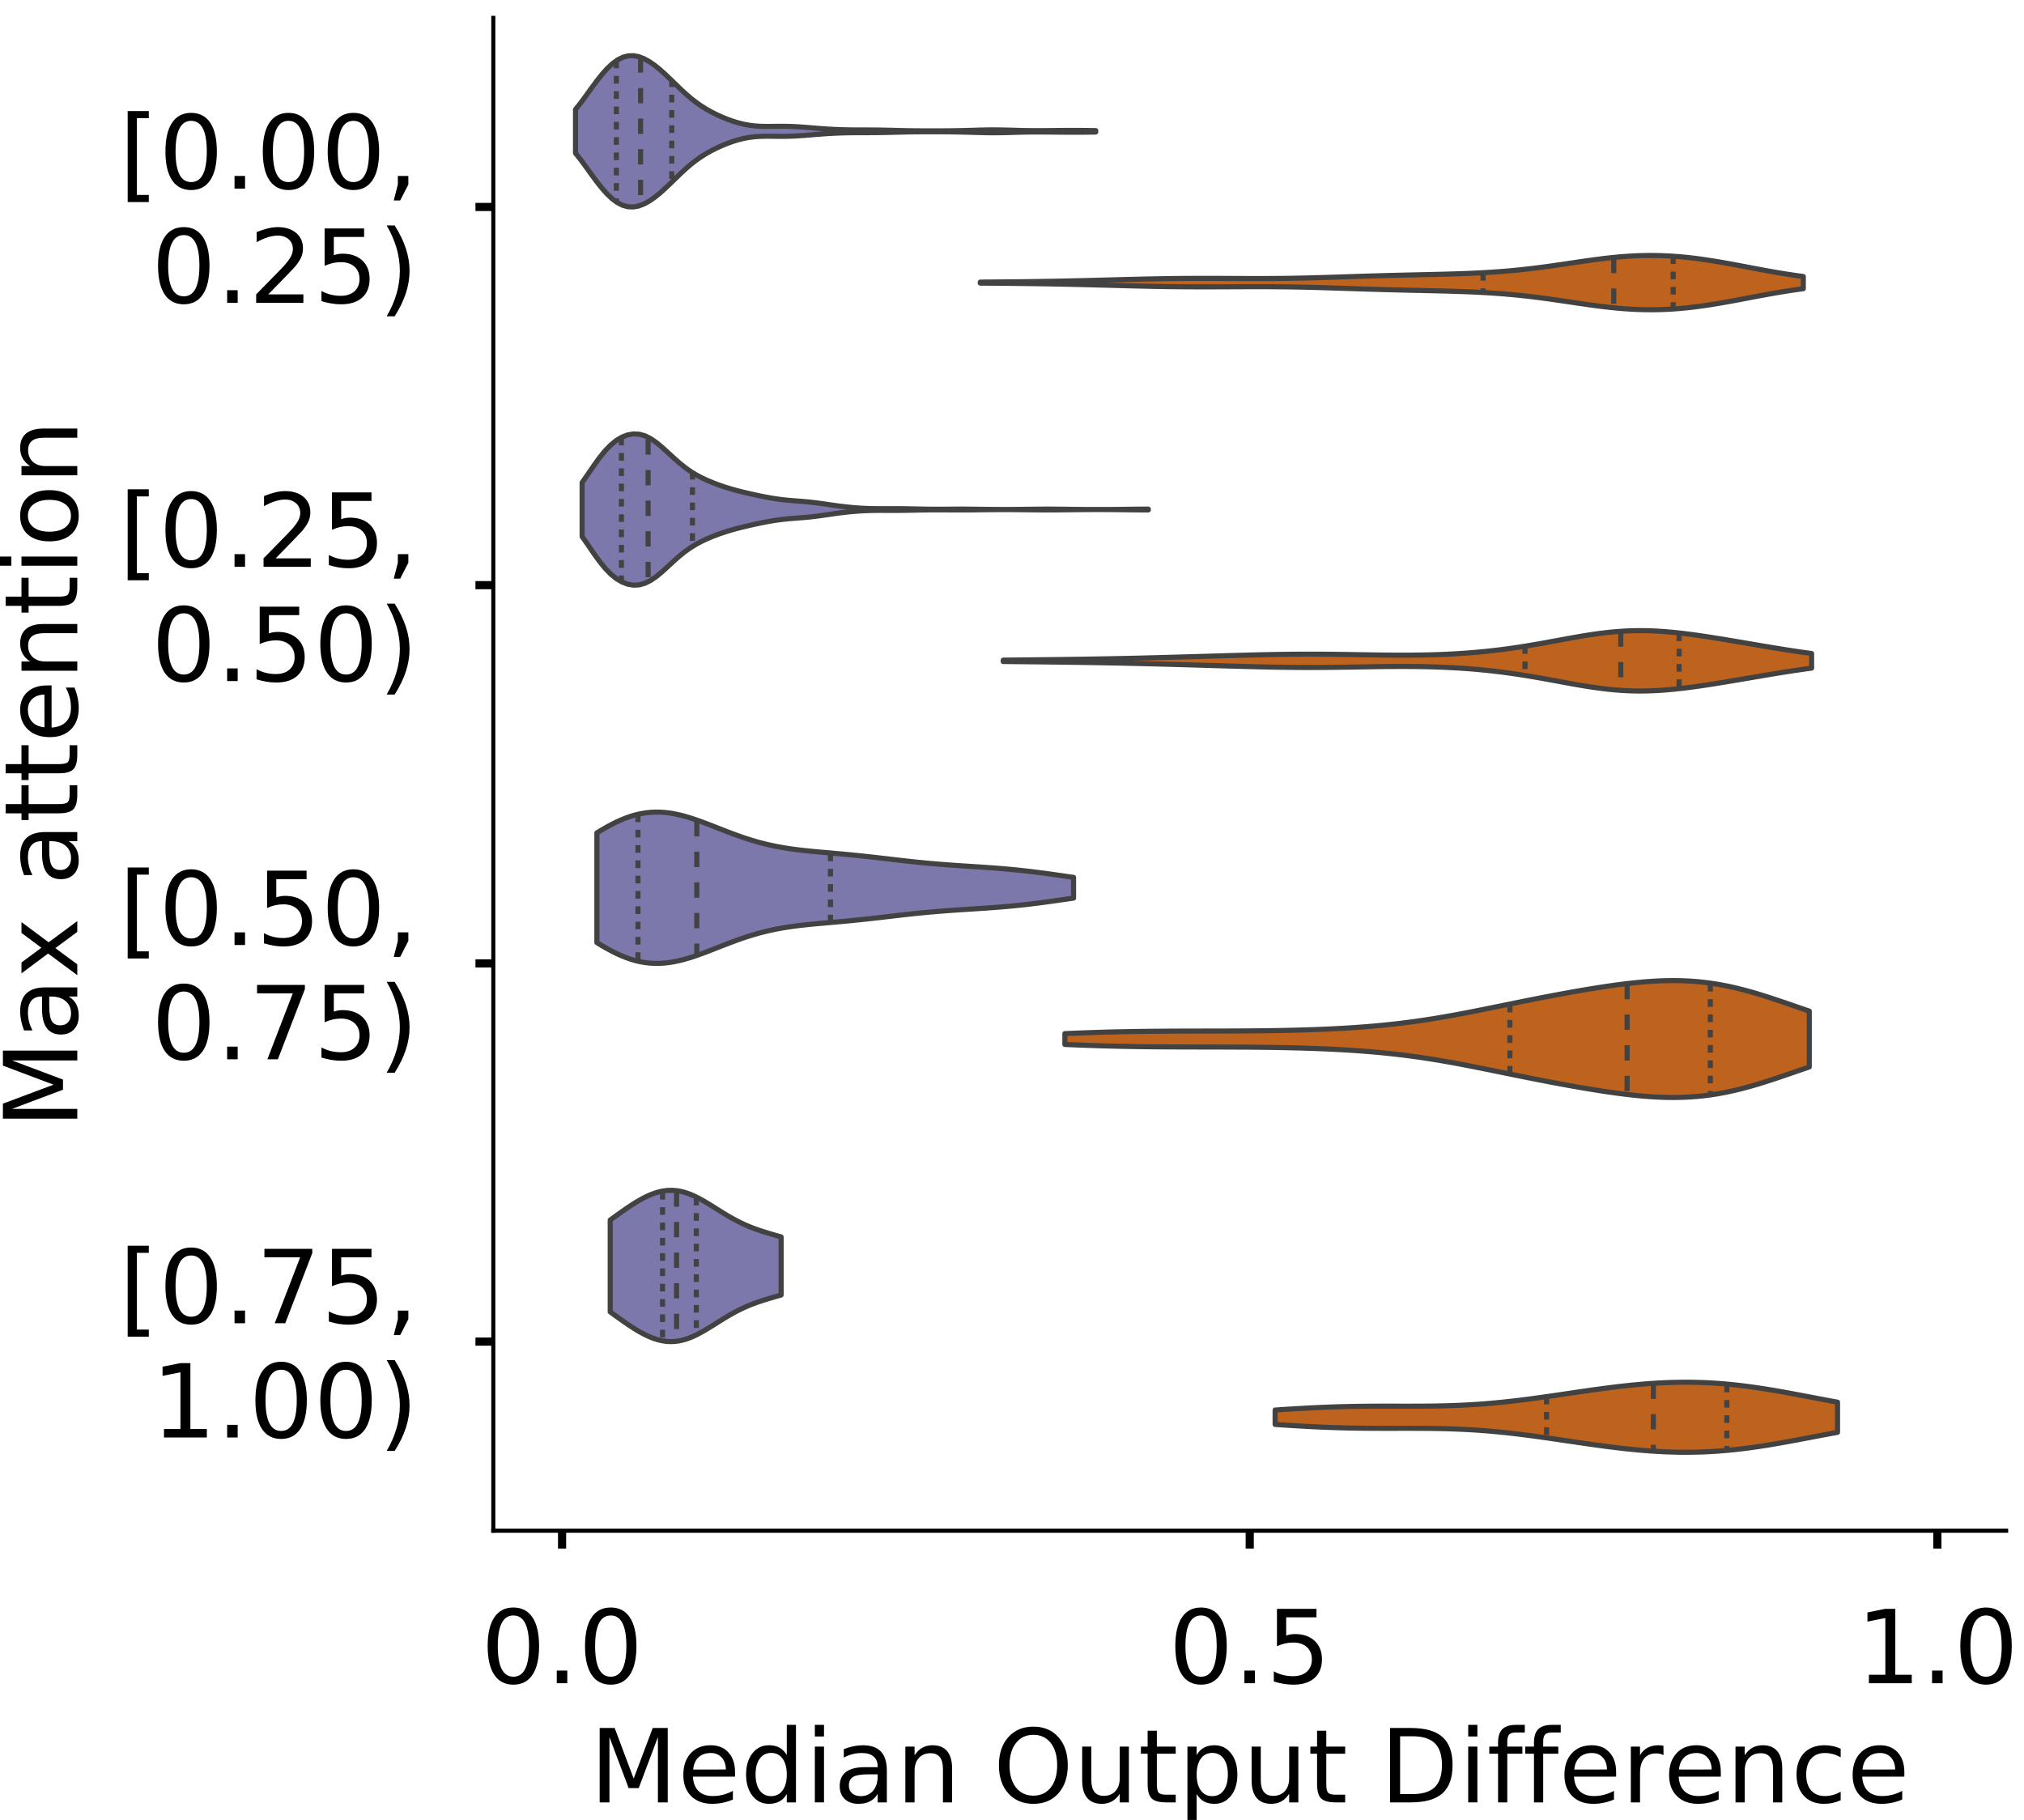 <?xml version="1.0" encoding="utf-8" standalone="no"?>
<!DOCTYPE svg PUBLIC "-//W3C//DTD SVG 1.1//EN"
  "http://www.w3.org/Graphics/SVG/1.1/DTD/svg11.dtd">
<!-- Created with matplotlib (https://matplotlib.org/) -->
<svg height="356.753pt" version="1.1" viewBox="0 0 396.753 356.753" width="396.753pt" xmlns="http://www.w3.org/2000/svg" xmlns:xlink="http://www.w3.org/1999/xlink">
 <defs>
  <style type="text/css">
*{stroke-linecap:butt;stroke-linejoin:round;}
  </style>
 </defs>
 <g id="figure_1">
  <g id="patch_1">
   <path d="M 0 356.753 
L 396.753 356.753 
L 396.753 0 
L 0 0 
z
" style="fill:#ffffff;"/>
  </g>
  <g id="axes_1">
   <g id="patch_2">
    <path d="M 96.7 300.053 
L 393.253 300.053 
L 393.253 3.5 
L 96.7 3.5 
z
" style="fill:#ffffff;"/>
   </g>
   <g id="PolyCollection_1">
    <defs>
     <path d="M 112.814 -326.726 
L 112.814 -335.297 
L 113.844 -336.592 
L 114.874 -337.99 
L 115.904 -339.424 
L 116.934 -340.824 
L 117.964 -342.128 
L 118.994 -343.285 
L 120.024 -344.255 
L 121.054 -345.008 
L 122.084 -345.526 
L 123.114 -345.802 
L 124.144 -345.839 
L 125.175 -345.654 
L 126.205 -345.268 
L 127.235 -344.709 
L 128.265 -344.004 
L 129.295 -343.179 
L 130.325 -342.263 
L 131.355 -341.285 
L 132.385 -340.281 
L 133.415 -339.286 
L 134.445 -338.334 
L 135.475 -337.45 
L 136.505 -336.649 
L 137.535 -335.933 
L 138.566 -335.296 
L 139.596 -334.728 
L 140.626 -334.216 
L 141.656 -333.755 
L 142.686 -333.341 
L 143.716 -332.976 
L 144.746 -332.663 
L 145.776 -332.409 
L 146.806 -332.216 
L 147.836 -332.084 
L 148.866 -332.007 
L 149.896 -331.977 
L 150.926 -331.976 
L 151.957 -331.988 
L 152.987 -331.998 
L 154.017 -331.993 
L 155.047 -331.967 
L 156.077 -331.919 
L 157.107 -331.853 
L 158.137 -331.775 
L 159.167 -331.691 
L 160.197 -331.608 
L 161.227 -331.53 
L 162.257 -331.46 
L 163.287 -331.401 
L 164.318 -331.353 
L 165.348 -331.319 
L 166.378 -331.297 
L 167.408 -331.285 
L 168.438 -331.281 
L 169.468 -331.281 
L 170.498 -331.279 
L 171.528 -331.272 
L 172.558 -331.259 
L 173.588 -331.24 
L 174.618 -331.215 
L 175.648 -331.189 
L 176.678 -331.164 
L 177.709 -331.142 
L 178.739 -331.125 
L 179.769 -331.113 
L 180.799 -331.106 
L 181.829 -331.102 
L 182.859 -331.101 
L 183.889 -331.103 
L 184.919 -331.108 
L 185.949 -331.117 
L 186.979 -331.129 
L 188.009 -331.147 
L 189.039 -331.171 
L 190.069 -331.199 
L 191.1 -331.228 
L 192.13 -331.257 
L 193.16 -331.28 
L 194.19 -331.294 
L 195.22 -331.295 
L 196.25 -331.284 
L 197.28 -331.262 
L 198.31 -331.234 
L 199.34 -331.204 
L 200.37 -331.177 
L 201.4 -331.158 
L 202.43 -331.147 
L 203.46 -331.144 
L 204.491 -331.148 
L 205.521 -331.156 
L 206.551 -331.166 
L 207.581 -331.176 
L 208.611 -331.184 
L 209.641 -331.189 
L 210.671 -331.19 
L 211.701 -331.188 
L 212.731 -331.181 
L 213.761 -331.168 
L 214.791 -331.151 
L 214.791 -330.873 
L 214.791 -330.873 
L 213.761 -330.856 
L 212.731 -330.843 
L 211.701 -330.836 
L 210.671 -330.833 
L 209.641 -330.835 
L 208.611 -330.84 
L 207.581 -330.848 
L 206.551 -330.858 
L 205.521 -330.868 
L 204.491 -330.876 
L 203.46 -330.88 
L 202.43 -330.877 
L 201.4 -330.866 
L 200.37 -330.846 
L 199.34 -330.82 
L 198.31 -330.79 
L 197.28 -330.761 
L 196.25 -330.74 
L 195.22 -330.729 
L 194.19 -330.73 
L 193.16 -330.744 
L 192.13 -330.767 
L 191.1 -330.795 
L 190.069 -330.825 
L 189.039 -330.853 
L 188.009 -330.876 
L 186.979 -330.894 
L 185.949 -330.907 
L 184.919 -330.916 
L 183.889 -330.92 
L 182.859 -330.922 
L 181.829 -330.922 
L 180.799 -330.918 
L 179.769 -330.911 
L 178.739 -330.899 
L 177.709 -330.882 
L 176.678 -330.86 
L 175.648 -330.835 
L 174.618 -330.808 
L 173.588 -330.784 
L 172.558 -330.765 
L 171.528 -330.752 
L 170.498 -330.745 
L 169.468 -330.743 
L 168.438 -330.742 
L 167.408 -330.738 
L 166.378 -330.727 
L 165.348 -330.705 
L 164.318 -330.671 
L 163.287 -330.623 
L 162.257 -330.563 
L 161.227 -330.493 
L 160.197 -330.415 
L 159.167 -330.332 
L 158.137 -330.249 
L 157.107 -330.171 
L 156.077 -330.105 
L 155.047 -330.057 
L 154.017 -330.03 
L 152.987 -330.025 
L 151.957 -330.035 
L 150.926 -330.048 
L 149.896 -330.047 
L 148.866 -330.016 
L 147.836 -329.94 
L 146.806 -329.808 
L 145.776 -329.615 
L 144.746 -329.36 
L 143.716 -329.048 
L 142.686 -328.683 
L 141.656 -328.269 
L 140.626 -327.807 
L 139.596 -327.296 
L 138.566 -326.727 
L 137.535 -326.091 
L 136.505 -325.375 
L 135.475 -324.574 
L 134.445 -323.69 
L 133.415 -322.738 
L 132.385 -321.743 
L 131.355 -320.739 
L 130.325 -319.761 
L 129.295 -318.845 
L 128.265 -318.02 
L 127.235 -317.315 
L 126.205 -316.756 
L 125.175 -316.37 
L 124.144 -316.184 
L 123.114 -316.222 
L 122.084 -316.497 
L 121.054 -317.016 
L 120.024 -317.769 
L 118.994 -318.738 
L 117.964 -319.895 
L 116.934 -321.2 
L 115.904 -322.6 
L 114.874 -324.034 
L 113.844 -325.432 
L 112.814 -326.726 
z
" id="m24ad18aeb3" style="stroke:#424242;"/>
    </defs>
    <g clip-path="url(#p7f52bacecf)">
     <use style="fill:#7c78ab;stroke:#424242;" x="0" xlink:href="#m24ad18aeb3" y="356.753"/>
    </g>
   </g>
   <g id="PolyCollection_2">
    <defs>
     <path d="M 192.155 -301.255 
L 192.155 -301.458 
L 193.784 -301.469 
L 195.414 -301.482 
L 197.044 -301.496 
L 198.673 -301.512 
L 200.303 -301.53 
L 201.933 -301.551 
L 203.562 -301.574 
L 205.192 -301.6 
L 206.822 -301.629 
L 208.451 -301.661 
L 210.081 -301.696 
L 211.711 -301.733 
L 213.34 -301.773 
L 214.97 -301.815 
L 216.6 -301.857 
L 218.229 -301.901 
L 219.859 -301.944 
L 221.489 -301.986 
L 223.118 -302.026 
L 224.748 -302.063 
L 226.378 -302.097 
L 228.007 -302.126 
L 229.637 -302.15 
L 231.267 -302.168 
L 232.896 -302.18 
L 234.526 -302.188 
L 236.156 -302.19 
L 237.785 -302.187 
L 239.415 -302.182 
L 241.045 -302.175 
L 242.674 -302.167 
L 244.304 -302.161 
L 245.934 -302.157 
L 247.563 -302.158 
L 249.193 -302.164 
L 250.823 -302.177 
L 252.452 -302.196 
L 254.082 -302.223 
L 255.712 -302.257 
L 257.341 -302.296 
L 258.971 -302.342 
L 260.601 -302.391 
L 262.23 -302.443 
L 263.86 -302.497 
L 265.49 -302.551 
L 267.119 -302.603 
L 268.749 -302.654 
L 270.379 -302.701 
L 272.008 -302.746 
L 273.638 -302.787 
L 275.268 -302.826 
L 276.897 -302.863 
L 278.527 -302.899 
L 280.157 -302.935 
L 281.786 -302.974 
L 283.416 -303.015 
L 285.046 -303.063 
L 286.675 -303.117 
L 288.305 -303.181 
L 289.935 -303.257 
L 291.564 -303.347 
L 293.194 -303.452 
L 294.824 -303.575 
L 296.453 -303.716 
L 298.083 -303.876 
L 299.713 -304.056 
L 301.342 -304.253 
L 302.972 -304.467 
L 304.602 -304.695 
L 306.231 -304.932 
L 307.861 -305.174 
L 309.491 -305.416 
L 311.12 -305.651 
L 312.75 -305.875 
L 314.38 -306.08 
L 316.009 -306.262 
L 317.639 -306.416 
L 319.268 -306.537 
L 320.898 -306.622 
L 322.528 -306.668 
L 324.157 -306.675 
L 325.787 -306.64 
L 327.417 -306.565 
L 329.046 -306.451 
L 330.676 -306.299 
L 332.306 -306.112 
L 333.935 -305.893 
L 335.565 -305.647 
L 337.195 -305.378 
L 338.824 -305.09 
L 340.454 -304.79 
L 342.084 -304.482 
L 343.713 -304.173 
L 345.343 -303.868 
L 346.973 -303.571 
L 348.602 -303.288 
L 350.232 -303.022 
L 351.862 -302.776 
L 353.491 -302.553 
L 353.491 -300.16 
L 353.491 -300.16 
L 351.862 -299.937 
L 350.232 -299.691 
L 348.602 -299.425 
L 346.973 -299.142 
L 345.343 -298.845 
L 343.713 -298.54 
L 342.084 -298.231 
L 340.454 -297.923 
L 338.824 -297.623 
L 337.195 -297.335 
L 335.565 -297.066 
L 333.935 -296.82 
L 332.306 -296.601 
L 330.676 -296.414 
L 329.046 -296.262 
L 327.417 -296.148 
L 325.787 -296.073 
L 324.157 -296.038 
L 322.528 -296.045 
L 320.898 -296.091 
L 319.268 -296.176 
L 317.639 -296.297 
L 316.009 -296.451 
L 314.38 -296.633 
L 312.75 -296.838 
L 311.12 -297.062 
L 309.491 -297.297 
L 307.861 -297.539 
L 306.231 -297.781 
L 304.602 -298.018 
L 302.972 -298.246 
L 301.342 -298.46 
L 299.713 -298.657 
L 298.083 -298.837 
L 296.453 -298.997 
L 294.824 -299.138 
L 293.194 -299.261 
L 291.564 -299.366 
L 289.935 -299.456 
L 288.305 -299.532 
L 286.675 -299.596 
L 285.046 -299.65 
L 283.416 -299.698 
L 281.786 -299.739 
L 280.157 -299.778 
L 278.527 -299.814 
L 276.897 -299.85 
L 275.268 -299.887 
L 273.638 -299.926 
L 272.008 -299.967 
L 270.379 -300.012 
L 268.749 -300.059 
L 267.119 -300.11 
L 265.49 -300.162 
L 263.86 -300.216 
L 262.23 -300.27 
L 260.601 -300.322 
L 258.971 -300.371 
L 257.341 -300.417 
L 255.712 -300.456 
L 254.082 -300.49 
L 252.452 -300.517 
L 250.823 -300.536 
L 249.193 -300.549 
L 247.563 -300.555 
L 245.934 -300.556 
L 244.304 -300.552 
L 242.674 -300.546 
L 241.045 -300.538 
L 239.415 -300.531 
L 237.785 -300.526 
L 236.156 -300.523 
L 234.526 -300.525 
L 232.896 -300.533 
L 231.267 -300.545 
L 229.637 -300.563 
L 228.007 -300.587 
L 226.378 -300.616 
L 224.748 -300.65 
L 223.118 -300.687 
L 221.489 -300.727 
L 219.859 -300.769 
L 218.229 -300.812 
L 216.6 -300.856 
L 214.97 -300.898 
L 213.34 -300.94 
L 211.711 -300.98 
L 210.081 -301.017 
L 208.451 -301.052 
L 206.822 -301.084 
L 205.192 -301.113 
L 203.562 -301.139 
L 201.933 -301.162 
L 200.303 -301.183 
L 198.673 -301.201 
L 197.044 -301.217 
L 195.414 -301.231 
L 193.784 -301.244 
L 192.155 -301.255 
z
" id="m00f4d4a331" style="stroke:#424242;"/>
    </defs>
    <g clip-path="url(#p7f52bacecf)">
     <use style="fill:#be631d;stroke:#424242;" x="0" xlink:href="#m00f4d4a331" y="356.753"/>
    </g>
   </g>
   <g id="PolyCollection_3">
    <defs>
     <path d="M 114.11 -251.582 
L 114.11 -262.165 
L 115.231 -263.77 
L 116.352 -265.412 
L 117.473 -266.974 
L 118.594 -268.361 
L 119.715 -269.519 
L 120.836 -270.428 
L 121.958 -271.092 
L 123.079 -271.517 
L 124.2 -271.701 
L 125.321 -271.638 
L 126.442 -271.322 
L 127.563 -270.762 
L 128.684 -269.989 
L 129.805 -269.059 
L 130.927 -268.039 
L 132.048 -267.002 
L 133.169 -266.011 
L 134.29 -265.11 
L 135.411 -264.319 
L 136.532 -263.637 
L 137.653 -263.047 
L 138.774 -262.53 
L 139.896 -262.067 
L 141.017 -261.649 
L 142.138 -261.268 
L 143.259 -260.924 
L 144.38 -260.611 
L 145.501 -260.325 
L 146.622 -260.059 
L 147.744 -259.806 
L 148.865 -259.565 
L 149.986 -259.339 
L 151.107 -259.134 
L 152.228 -258.957 
L 153.349 -258.811 
L 154.47 -258.695 
L 155.591 -258.6 
L 156.713 -258.513 
L 157.834 -258.421 
L 158.955 -258.311 
L 160.076 -258.178 
L 161.197 -258.026 
L 162.318 -257.863 
L 163.439 -257.701 
L 164.56 -257.548 
L 165.682 -257.412 
L 166.803 -257.295 
L 167.924 -257.201 
L 169.045 -257.129 
L 170.166 -257.08 
L 171.287 -257.052 
L 172.408 -257.041 
L 173.529 -257.042 
L 174.651 -257.046 
L 175.772 -257.046 
L 176.893 -257.038 
L 178.014 -257.021 
L 179.135 -256.998 
L 180.256 -256.974 
L 181.377 -256.953 
L 182.499 -256.94 
L 183.62 -256.936 
L 184.741 -256.939 
L 185.862 -256.946 
L 186.983 -256.953 
L 188.104 -256.957 
L 189.225 -256.955 
L 190.346 -256.947 
L 191.468 -256.935 
L 192.589 -256.92 
L 193.71 -256.907 
L 194.831 -256.896 
L 195.952 -256.89 
L 197.073 -256.888 
L 198.194 -256.891 
L 199.315 -256.899 
L 200.437 -256.91 
L 201.558 -256.924 
L 202.679 -256.938 
L 203.8 -256.949 
L 204.921 -256.956 
L 206.042 -256.955 
L 207.163 -256.948 
L 208.284 -256.936 
L 209.406 -256.921 
L 210.527 -256.907 
L 211.648 -256.896 
L 212.769 -256.887 
L 213.89 -256.882 
L 215.011 -256.88 
L 216.132 -256.881 
L 217.254 -256.885 
L 218.375 -256.892 
L 219.496 -256.903 
L 220.617 -256.916 
L 221.738 -256.931 
L 222.859 -256.944 
L 223.98 -256.953 
L 225.101 -256.956 
L 225.101 -256.791 
L 225.101 -256.791 
L 223.98 -256.794 
L 222.859 -256.803 
L 221.738 -256.816 
L 220.617 -256.831 
L 219.496 -256.844 
L 218.375 -256.855 
L 217.254 -256.862 
L 216.132 -256.866 
L 215.011 -256.867 
L 213.89 -256.865 
L 212.769 -256.86 
L 211.648 -256.851 
L 210.527 -256.84 
L 209.406 -256.826 
L 208.284 -256.811 
L 207.163 -256.799 
L 206.042 -256.792 
L 204.921 -256.791 
L 203.8 -256.798 
L 202.679 -256.809 
L 201.558 -256.823 
L 200.437 -256.837 
L 199.315 -256.848 
L 198.194 -256.856 
L 197.073 -256.859 
L 195.952 -256.857 
L 194.831 -256.851 
L 193.71 -256.84 
L 192.589 -256.827 
L 191.468 -256.812 
L 190.346 -256.8 
L 189.225 -256.792 
L 188.104 -256.79 
L 186.983 -256.794 
L 185.862 -256.801 
L 184.741 -256.808 
L 183.62 -256.811 
L 182.499 -256.807 
L 181.377 -256.794 
L 180.256 -256.773 
L 179.135 -256.749 
L 178.014 -256.726 
L 176.893 -256.709 
L 175.772 -256.701 
L 174.651 -256.701 
L 173.529 -256.705 
L 172.408 -256.706 
L 171.287 -256.695 
L 170.166 -256.667 
L 169.045 -256.618 
L 167.924 -256.546 
L 166.803 -256.452 
L 165.682 -256.335 
L 164.56 -256.199 
L 163.439 -256.046 
L 162.318 -255.884 
L 161.197 -255.721 
L 160.076 -255.569 
L 158.955 -255.436 
L 157.834 -255.326 
L 156.713 -255.234 
L 155.591 -255.147 
L 154.47 -255.052 
L 153.349 -254.936 
L 152.228 -254.79 
L 151.107 -254.613 
L 149.986 -254.408 
L 148.865 -254.182 
L 147.744 -253.941 
L 146.622 -253.688 
L 145.501 -253.422 
L 144.38 -253.136 
L 143.259 -252.823 
L 142.138 -252.479 
L 141.017 -252.098 
L 139.896 -251.68 
L 138.774 -251.217 
L 137.653 -250.7 
L 136.532 -250.11 
L 135.411 -249.428 
L 134.29 -248.637 
L 133.169 -247.736 
L 132.048 -246.745 
L 130.927 -245.708 
L 129.805 -244.688 
L 128.684 -243.758 
L 127.563 -242.985 
L 126.442 -242.425 
L 125.321 -242.109 
L 124.2 -242.046 
L 123.079 -242.23 
L 121.958 -242.655 
L 120.836 -243.319 
L 119.715 -244.228 
L 118.594 -245.386 
L 117.473 -246.773 
L 116.352 -248.335 
L 115.231 -249.977 
L 114.11 -251.582 
z
" id="m4e834b5178" style="stroke:#424242;"/>
    </defs>
    <g clip-path="url(#p7f52bacecf)">
     <use style="fill:#7c78ab;stroke:#424242;" x="0" xlink:href="#m4e834b5178" y="356.753"/>
    </g>
   </g>
   <g id="PolyCollection_4">
    <defs>
     <path d="M 196.654 -227.081 
L 196.654 -227.355 
L 198.255 -227.37 
L 199.855 -227.386 
L 201.456 -227.402 
L 203.057 -227.419 
L 204.657 -227.436 
L 206.258 -227.455 
L 207.859 -227.474 
L 209.459 -227.495 
L 211.06 -227.517 
L 212.661 -227.54 
L 214.261 -227.566 
L 215.862 -227.593 
L 217.462 -227.622 
L 219.063 -227.654 
L 220.664 -227.688 
L 222.264 -227.724 
L 223.865 -227.762 
L 225.466 -227.802 
L 227.066 -227.844 
L 228.667 -227.887 
L 230.268 -227.931 
L 231.868 -227.976 
L 233.469 -228.022 
L 235.07 -228.068 
L 236.67 -228.115 
L 238.271 -228.161 
L 239.872 -228.208 
L 241.472 -228.254 
L 243.073 -228.298 
L 244.673 -228.341 
L 246.274 -228.382 
L 247.875 -228.419 
L 249.475 -228.452 
L 251.076 -228.479 
L 252.677 -228.5 
L 254.277 -228.515 
L 255.878 -228.523 
L 257.479 -228.523 
L 259.079 -228.517 
L 260.68 -228.504 
L 262.281 -228.485 
L 263.881 -228.462 
L 265.482 -228.436 
L 267.083 -228.409 
L 268.683 -228.382 
L 270.284 -228.359 
L 271.884 -228.34 
L 273.485 -228.327 
L 275.086 -228.324 
L 276.686 -228.33 
L 278.287 -228.348 
L 279.888 -228.379 
L 281.488 -228.424 
L 283.089 -228.485 
L 284.69 -228.562 
L 286.29 -228.657 
L 287.891 -228.769 
L 289.492 -228.901 
L 291.092 -229.052 
L 292.693 -229.224 
L 294.294 -229.416 
L 295.894 -229.629 
L 297.495 -229.861 
L 299.095 -230.111 
L 300.696 -230.378 
L 302.297 -230.658 
L 303.897 -230.948 
L 305.498 -231.243 
L 307.099 -231.537 
L 308.699 -231.825 
L 310.3 -232.1 
L 311.901 -232.354 
L 313.501 -232.581 
L 315.102 -232.776 
L 316.703 -232.932 
L 318.303 -233.046 
L 319.904 -233.115 
L 321.505 -233.139 
L 323.105 -233.117 
L 324.706 -233.052 
L 326.306 -232.948 
L 327.907 -232.808 
L 329.508 -232.638 
L 331.108 -232.441 
L 332.709 -232.224 
L 334.31 -231.989 
L 335.91 -231.742 
L 337.511 -231.485 
L 339.112 -231.22 
L 340.712 -230.951 
L 342.313 -230.68 
L 343.914 -230.407 
L 345.514 -230.135 
L 347.115 -229.867 
L 348.716 -229.604 
L 350.316 -229.348 
L 351.917 -229.102 
L 353.517 -228.868 
L 355.118 -228.649 
L 355.118 -225.788 
L 355.118 -225.788 
L 353.517 -225.568 
L 351.917 -225.334 
L 350.316 -225.088 
L 348.716 -224.833 
L 347.115 -224.569 
L 345.514 -224.301 
L 343.914 -224.029 
L 342.313 -223.757 
L 340.712 -223.485 
L 339.112 -223.216 
L 337.511 -222.952 
L 335.91 -222.694 
L 334.31 -222.447 
L 332.709 -222.212 
L 331.108 -221.995 
L 329.508 -221.799 
L 327.907 -221.628 
L 326.306 -221.488 
L 324.706 -221.384 
L 323.105 -221.319 
L 321.505 -221.298 
L 319.904 -221.321 
L 318.303 -221.39 
L 316.703 -221.504 
L 315.102 -221.66 
L 313.501 -221.855 
L 311.901 -222.082 
L 310.3 -222.337 
L 308.699 -222.611 
L 307.099 -222.899 
L 305.498 -223.194 
L 303.897 -223.489 
L 302.297 -223.779 
L 300.696 -224.059 
L 299.095 -224.325 
L 297.495 -224.576 
L 295.894 -224.808 
L 294.294 -225.02 
L 292.693 -225.212 
L 291.092 -225.384 
L 289.492 -225.535 
L 287.891 -225.667 
L 286.29 -225.78 
L 284.69 -225.874 
L 283.089 -225.951 
L 281.488 -226.012 
L 279.888 -226.057 
L 278.287 -226.088 
L 276.686 -226.106 
L 275.086 -226.113 
L 273.485 -226.109 
L 271.884 -226.097 
L 270.284 -226.078 
L 268.683 -226.054 
L 267.083 -226.028 
L 265.482 -226 
L 263.881 -225.975 
L 262.281 -225.951 
L 260.68 -225.933 
L 259.079 -225.92 
L 257.479 -225.913 
L 255.878 -225.913 
L 254.277 -225.921 
L 252.677 -225.936 
L 251.076 -225.957 
L 249.475 -225.985 
L 247.875 -226.018 
L 246.274 -226.055 
L 244.673 -226.095 
L 243.073 -226.138 
L 241.472 -226.183 
L 239.872 -226.229 
L 238.271 -226.275 
L 236.67 -226.322 
L 235.07 -226.368 
L 233.469 -226.414 
L 231.868 -226.46 
L 230.268 -226.505 
L 228.667 -226.549 
L 227.066 -226.592 
L 225.466 -226.634 
L 223.865 -226.674 
L 222.264 -226.712 
L 220.664 -226.748 
L 219.063 -226.782 
L 217.462 -226.814 
L 215.862 -226.843 
L 214.261 -226.871 
L 212.661 -226.896 
L 211.06 -226.92 
L 209.459 -226.942 
L 207.859 -226.962 
L 206.258 -226.981 
L 204.657 -227 
L 203.057 -227.017 
L 201.456 -227.034 
L 199.855 -227.05 
L 198.255 -227.066 
L 196.654 -227.081 
z
" id="mfd0af32cde" style="stroke:#424242;"/>
    </defs>
    <g clip-path="url(#p7f52bacecf)">
     <use style="fill:#be631d;stroke:#424242;" x="0" xlink:href="#mfd0af32cde" y="356.753"/>
    </g>
   </g>
   <g id="PolyCollection_5">
    <defs>
     <path d="M 117.004 -171.978 
L 117.004 -193.493 
L 117.948 -194.065 
L 118.891 -194.609 
L 119.835 -195.121 
L 120.779 -195.594 
L 121.723 -196.023 
L 122.667 -196.406 
L 123.611 -196.737 
L 124.554 -197.015 
L 125.498 -197.237 
L 126.442 -197.402 
L 127.386 -197.511 
L 128.33 -197.563 
L 129.274 -197.56 
L 130.218 -197.504 
L 131.161 -197.397 
L 132.105 -197.244 
L 133.049 -197.047 
L 133.993 -196.812 
L 134.937 -196.543 
L 135.881 -196.244 
L 136.824 -195.921 
L 137.768 -195.579 
L 138.712 -195.223 
L 139.656 -194.857 
L 140.6 -194.487 
L 141.544 -194.117 
L 142.488 -193.751 
L 143.431 -193.392 
L 144.375 -193.044 
L 145.319 -192.71 
L 146.263 -192.392 
L 147.207 -192.091 
L 148.151 -191.81 
L 149.094 -191.549 
L 150.038 -191.309 
L 150.982 -191.089 
L 151.926 -190.889 
L 152.87 -190.708 
L 153.814 -190.545 
L 154.758 -190.398 
L 155.701 -190.266 
L 156.645 -190.146 
L 157.589 -190.038 
L 158.533 -189.938 
L 159.477 -189.846 
L 160.421 -189.758 
L 161.364 -189.674 
L 162.308 -189.592 
L 163.252 -189.509 
L 164.196 -189.426 
L 165.14 -189.341 
L 166.084 -189.253 
L 167.028 -189.162 
L 167.971 -189.068 
L 168.915 -188.97 
L 169.859 -188.868 
L 170.803 -188.764 
L 171.747 -188.657 
L 172.691 -188.549 
L 173.634 -188.439 
L 174.578 -188.329 
L 175.522 -188.219 
L 176.466 -188.11 
L 177.41 -188.004 
L 178.354 -187.9 
L 179.298 -187.799 
L 180.241 -187.703 
L 181.185 -187.61 
L 182.129 -187.522 
L 183.073 -187.438 
L 184.017 -187.359 
L 184.961 -187.284 
L 185.904 -187.213 
L 186.848 -187.146 
L 187.792 -187.081 
L 188.736 -187.019 
L 189.68 -186.957 
L 190.624 -186.897 
L 191.568 -186.836 
L 192.511 -186.774 
L 193.455 -186.709 
L 194.399 -186.642 
L 195.343 -186.571 
L 196.287 -186.496 
L 197.231 -186.416 
L 198.174 -186.33 
L 199.118 -186.238 
L 200.062 -186.141 
L 201.006 -186.037 
L 201.95 -185.928 
L 202.894 -185.813 
L 203.837 -185.693 
L 204.781 -185.569 
L 205.725 -185.44 
L 206.669 -185.309 
L 207.613 -185.174 
L 208.557 -185.039 
L 209.501 -184.902 
L 210.444 -184.766 
L 210.444 -180.705 
L 210.444 -180.705 
L 209.501 -180.568 
L 208.557 -180.432 
L 207.613 -180.296 
L 206.669 -180.162 
L 205.725 -180.03 
L 204.781 -179.901 
L 203.837 -179.777 
L 202.894 -179.657 
L 201.95 -179.542 
L 201.006 -179.433 
L 200.062 -179.33 
L 199.118 -179.232 
L 198.174 -179.141 
L 197.231 -179.055 
L 196.287 -178.974 
L 195.343 -178.899 
L 194.399 -178.828 
L 193.455 -178.761 
L 192.511 -178.697 
L 191.568 -178.634 
L 190.624 -178.573 
L 189.68 -178.513 
L 188.736 -178.452 
L 187.792 -178.389 
L 186.848 -178.325 
L 185.904 -178.257 
L 184.961 -178.186 
L 184.017 -178.111 
L 183.073 -178.032 
L 182.129 -177.949 
L 181.185 -177.86 
L 180.241 -177.768 
L 179.298 -177.671 
L 178.354 -177.57 
L 177.41 -177.467 
L 176.466 -177.36 
L 175.522 -177.252 
L 174.578 -177.142 
L 173.634 -177.032 
L 172.691 -176.922 
L 171.747 -176.813 
L 170.803 -176.706 
L 169.859 -176.602 
L 168.915 -176.501 
L 167.971 -176.403 
L 167.028 -176.308 
L 166.084 -176.217 
L 165.14 -176.129 
L 164.196 -176.044 
L 163.252 -175.961 
L 162.308 -175.879 
L 161.364 -175.796 
L 160.421 -175.712 
L 159.477 -175.625 
L 158.533 -175.532 
L 157.589 -175.433 
L 156.645 -175.324 
L 155.701 -175.205 
L 154.758 -175.073 
L 153.814 -174.926 
L 152.87 -174.763 
L 151.926 -174.581 
L 150.982 -174.381 
L 150.038 -174.161 
L 149.094 -173.921 
L 148.151 -173.66 
L 147.207 -173.379 
L 146.263 -173.079 
L 145.319 -172.761 
L 144.375 -172.426 
L 143.431 -172.079 
L 142.488 -171.72 
L 141.544 -171.353 
L 140.6 -170.983 
L 139.656 -170.613 
L 138.712 -170.247 
L 137.768 -169.891 
L 136.824 -169.549 
L 135.881 -169.226 
L 134.937 -168.928 
L 133.993 -168.658 
L 133.049 -168.423 
L 132.105 -168.227 
L 131.161 -168.073 
L 130.218 -167.967 
L 129.274 -167.911 
L 128.33 -167.907 
L 127.386 -167.959 
L 126.442 -168.068 
L 125.498 -168.233 
L 124.554 -168.455 
L 123.611 -168.733 
L 122.667 -169.065 
L 121.723 -169.447 
L 120.779 -169.877 
L 119.835 -170.35 
L 118.891 -170.861 
L 117.948 -171.406 
L 117.004 -171.978 
z
" id="mc8ffdaa6fd" style="stroke:#424242;"/>
    </defs>
    <g clip-path="url(#p7f52bacecf)">
     <use style="fill:#7c78ab;stroke:#424242;" x="0" xlink:href="#mc8ffdaa6fd" y="356.753"/>
    </g>
   </g>
   <g id="PolyCollection_6">
    <defs>
     <path d="M 208.742 -152.015 
L 208.742 -154.145 
L 210.216 -154.206 
L 211.69 -154.264 
L 213.164 -154.318 
L 214.638 -154.368 
L 216.111 -154.414 
L 217.585 -154.454 
L 219.059 -154.491 
L 220.533 -154.522 
L 222.007 -154.549 
L 223.481 -154.571 
L 224.955 -154.59 
L 226.429 -154.605 
L 227.903 -154.616 
L 229.377 -154.625 
L 230.851 -154.632 
L 232.325 -154.637 
L 233.798 -154.64 
L 235.272 -154.643 
L 236.746 -154.645 
L 238.22 -154.648 
L 239.694 -154.651 
L 241.168 -154.656 
L 242.642 -154.662 
L 244.116 -154.671 
L 245.59 -154.682 
L 247.064 -154.696 
L 248.538 -154.714 
L 250.012 -154.736 
L 251.485 -154.762 
L 252.959 -154.793 
L 254.433 -154.83 
L 255.907 -154.872 
L 257.381 -154.921 
L 258.855 -154.977 
L 260.329 -155.04 
L 261.803 -155.111 
L 263.277 -155.191 
L 264.751 -155.28 
L 266.225 -155.38 
L 267.698 -155.49 
L 269.172 -155.612 
L 270.646 -155.747 
L 272.12 -155.894 
L 273.594 -156.055 
L 275.068 -156.23 
L 276.542 -156.419 
L 278.016 -156.622 
L 279.49 -156.84 
L 280.964 -157.071 
L 282.438 -157.315 
L 283.912 -157.571 
L 285.385 -157.838 
L 286.859 -158.115 
L 288.333 -158.399 
L 289.807 -158.69 
L 291.281 -158.986 
L 292.755 -159.284 
L 294.229 -159.585 
L 295.703 -159.886 
L 297.177 -160.186 
L 298.651 -160.483 
L 300.125 -160.777 
L 301.599 -161.068 
L 303.072 -161.354 
L 304.546 -161.634 
L 306.02 -161.909 
L 307.494 -162.178 
L 308.968 -162.439 
L 310.442 -162.694 
L 311.916 -162.939 
L 313.39 -163.175 
L 314.864 -163.399 
L 316.338 -163.611 
L 317.812 -163.807 
L 319.286 -163.987 
L 320.759 -164.146 
L 322.233 -164.282 
L 323.707 -164.393 
L 325.181 -164.474 
L 326.655 -164.524 
L 328.129 -164.538 
L 329.603 -164.515 
L 331.077 -164.452 
L 332.551 -164.347 
L 334.025 -164.199 
L 335.499 -164.007 
L 336.973 -163.772 
L 338.446 -163.494 
L 339.92 -163.174 
L 341.394 -162.816 
L 342.868 -162.423 
L 344.342 -161.998 
L 345.816 -161.545 
L 347.29 -161.071 
L 348.764 -160.58 
L 350.238 -160.078 
L 351.712 -159.57 
L 353.186 -159.062 
L 354.66 -158.56 
L 354.66 -147.6 
L 354.66 -147.6 
L 353.186 -147.097 
L 351.712 -146.59 
L 350.238 -146.082 
L 348.764 -145.58 
L 347.29 -145.088 
L 345.816 -144.614 
L 344.342 -144.162 
L 342.868 -143.737 
L 341.394 -143.343 
L 339.92 -142.985 
L 338.446 -142.666 
L 336.973 -142.388 
L 335.499 -142.152 
L 334.025 -141.961 
L 332.551 -141.813 
L 331.077 -141.708 
L 329.603 -141.645 
L 328.129 -141.622 
L 326.655 -141.636 
L 325.181 -141.686 
L 323.707 -141.767 
L 322.233 -141.878 
L 320.759 -142.014 
L 319.286 -142.173 
L 317.812 -142.352 
L 316.338 -142.549 
L 314.864 -142.76 
L 313.39 -142.985 
L 311.916 -143.221 
L 310.442 -143.466 
L 308.968 -143.72 
L 307.494 -143.982 
L 306.02 -144.251 
L 304.546 -144.525 
L 303.072 -144.806 
L 301.599 -145.092 
L 300.125 -145.382 
L 298.651 -145.677 
L 297.177 -145.974 
L 295.703 -146.274 
L 294.229 -146.575 
L 292.755 -146.875 
L 291.281 -147.174 
L 289.807 -147.47 
L 288.333 -147.761 
L 286.859 -148.045 
L 285.385 -148.322 
L 283.912 -148.588 
L 282.438 -148.845 
L 280.964 -149.089 
L 279.49 -149.32 
L 278.016 -149.537 
L 276.542 -149.741 
L 275.068 -149.93 
L 273.594 -150.105 
L 272.12 -150.266 
L 270.646 -150.413 
L 269.172 -150.547 
L 267.698 -150.669 
L 266.225 -150.78 
L 264.751 -150.879 
L 263.277 -150.969 
L 261.803 -151.048 
L 260.329 -151.12 
L 258.855 -151.183 
L 257.381 -151.238 
L 255.907 -151.287 
L 254.433 -151.33 
L 252.959 -151.366 
L 251.485 -151.397 
L 250.012 -151.424 
L 248.538 -151.446 
L 247.064 -151.463 
L 245.59 -151.478 
L 244.116 -151.489 
L 242.642 -151.497 
L 241.168 -151.504 
L 239.694 -151.508 
L 238.22 -151.512 
L 236.746 -151.514 
L 235.272 -151.517 
L 233.798 -151.52 
L 232.325 -151.523 
L 230.851 -151.528 
L 229.377 -151.534 
L 227.903 -151.543 
L 226.429 -151.555 
L 224.955 -151.57 
L 223.481 -151.588 
L 222.007 -151.611 
L 220.533 -151.638 
L 219.059 -151.669 
L 217.585 -151.705 
L 216.111 -151.746 
L 214.638 -151.792 
L 213.164 -151.842 
L 211.69 -151.896 
L 210.216 -151.954 
L 208.742 -152.015 
z
" id="mb00438c154" style="stroke:#424242;"/>
    </defs>
    <g clip-path="url(#p7f52bacecf)">
     <use style="fill:#be631d;stroke:#424242;" x="0" xlink:href="#mb00438c154" y="356.753"/>
    </g>
   </g>
   <g id="PolyCollection_7">
    <defs>
     <path d="M 119.617 -99.595 
L 119.617 -117.599 
L 119.955 -117.844 
L 120.294 -118.09 
L 120.632 -118.334 
L 120.971 -118.578 
L 121.309 -118.821 
L 121.648 -119.062 
L 121.986 -119.301 
L 122.324 -119.538 
L 122.663 -119.772 
L 123.001 -120.003 
L 123.34 -120.231 
L 123.678 -120.454 
L 124.016 -120.673 
L 124.355 -120.887 
L 124.693 -121.096 
L 125.032 -121.299 
L 125.37 -121.495 
L 125.709 -121.684 
L 126.047 -121.867 
L 126.385 -122.041 
L 126.724 -122.207 
L 127.062 -122.364 
L 127.401 -122.512 
L 127.739 -122.65 
L 128.077 -122.778 
L 128.416 -122.896 
L 128.754 -123.003 
L 129.093 -123.098 
L 129.431 -123.182 
L 129.77 -123.253 
L 130.108 -123.313 
L 130.446 -123.36 
L 130.785 -123.394 
L 131.123 -123.416 
L 131.462 -123.424 
L 131.8 -123.42 
L 132.138 -123.403 
L 132.477 -123.373 
L 132.815 -123.33 
L 133.154 -123.274 
L 133.492 -123.206 
L 133.831 -123.126 
L 134.169 -123.033 
L 134.507 -122.929 
L 134.846 -122.814 
L 135.184 -122.688 
L 135.523 -122.552 
L 135.861 -122.406 
L 136.199 -122.251 
L 136.538 -122.088 
L 136.876 -121.916 
L 137.215 -121.738 
L 137.553 -121.552 
L 137.892 -121.361 
L 138.23 -121.165 
L 138.568 -120.964 
L 138.907 -120.759 
L 139.245 -120.552 
L 139.584 -120.342 
L 139.922 -120.13 
L 140.26 -119.918 
L 140.599 -119.705 
L 140.937 -119.493 
L 141.276 -119.282 
L 141.614 -119.072 
L 141.953 -118.865 
L 142.291 -118.66 
L 142.629 -118.459 
L 142.968 -118.261 
L 143.306 -118.067 
L 143.645 -117.878 
L 143.983 -117.692 
L 144.321 -117.512 
L 144.66 -117.337 
L 144.998 -117.167 
L 145.337 -117.002 
L 145.675 -116.842 
L 146.014 -116.688 
L 146.352 -116.538 
L 146.69 -116.394 
L 147.029 -116.255 
L 147.367 -116.12 
L 147.706 -115.99 
L 148.044 -115.865 
L 148.382 -115.743 
L 148.721 -115.625 
L 149.059 -115.511 
L 149.398 -115.4 
L 149.736 -115.291 
L 150.075 -115.185 
L 150.413 -115.081 
L 150.751 -114.979 
L 151.09 -114.879 
L 151.428 -114.779 
L 151.767 -114.68 
L 152.105 -114.582 
L 152.443 -114.484 
L 152.782 -114.386 
L 153.12 -114.287 
L 153.12 -102.906 
L 153.12 -102.906 
L 152.782 -102.808 
L 152.443 -102.71 
L 152.105 -102.611 
L 151.767 -102.513 
L 151.428 -102.414 
L 151.09 -102.315 
L 150.751 -102.214 
L 150.413 -102.112 
L 150.075 -102.008 
L 149.736 -101.902 
L 149.398 -101.794 
L 149.059 -101.683 
L 148.721 -101.568 
L 148.382 -101.451 
L 148.044 -101.329 
L 147.706 -101.203 
L 147.367 -101.073 
L 147.029 -100.939 
L 146.69 -100.8 
L 146.352 -100.655 
L 146.014 -100.506 
L 145.675 -100.352 
L 145.337 -100.192 
L 144.998 -100.027 
L 144.66 -99.857 
L 144.321 -99.681 
L 143.983 -99.501 
L 143.645 -99.316 
L 143.306 -99.127 
L 142.968 -98.933 
L 142.629 -98.735 
L 142.291 -98.533 
L 141.953 -98.329 
L 141.614 -98.121 
L 141.276 -97.912 
L 140.937 -97.701 
L 140.599 -97.488 
L 140.26 -97.276 
L 139.922 -97.064 
L 139.584 -96.852 
L 139.245 -96.642 
L 138.907 -96.435 
L 138.568 -96.23 
L 138.23 -96.029 
L 137.892 -95.833 
L 137.553 -95.641 
L 137.215 -95.456 
L 136.876 -95.277 
L 136.538 -95.106 
L 136.199 -94.942 
L 135.861 -94.787 
L 135.523 -94.641 
L 135.184 -94.505 
L 134.846 -94.379 
L 134.507 -94.264 
L 134.169 -94.16 
L 133.831 -94.068 
L 133.492 -93.988 
L 133.154 -93.92 
L 132.815 -93.864 
L 132.477 -93.821 
L 132.138 -93.791 
L 131.8 -93.773 
L 131.462 -93.769 
L 131.123 -93.778 
L 130.785 -93.799 
L 130.446 -93.834 
L 130.108 -93.881 
L 129.77 -93.94 
L 129.431 -94.012 
L 129.093 -94.096 
L 128.754 -94.191 
L 128.416 -94.298 
L 128.077 -94.415 
L 127.739 -94.543 
L 127.401 -94.682 
L 127.062 -94.83 
L 126.724 -94.987 
L 126.385 -95.153 
L 126.047 -95.327 
L 125.709 -95.509 
L 125.37 -95.699 
L 125.032 -95.895 
L 124.693 -96.098 
L 124.355 -96.306 
L 124.016 -96.52 
L 123.678 -96.739 
L 123.34 -96.963 
L 123.001 -97.19 
L 122.663 -97.421 
L 122.324 -97.655 
L 121.986 -97.892 
L 121.648 -98.132 
L 121.309 -98.373 
L 120.971 -98.615 
L 120.632 -98.859 
L 120.294 -99.104 
L 119.955 -99.349 
L 119.617 -99.595 
z
" id="m371fb86479" style="stroke:#424242;"/>
    </defs>
    <g clip-path="url(#p7f52bacecf)">
     <use style="fill:#7c78ab;stroke:#424242;" x="0" xlink:href="#m371fb86479" y="356.753"/>
    </g>
   </g>
   <g id="PolyCollection_8">
    <defs>
     <path d="M 249.955 -77.527 
L 249.955 -80.356 
L 251.068 -80.43 
L 252.182 -80.501 
L 253.295 -80.57 
L 254.409 -80.637 
L 255.523 -80.7 
L 256.636 -80.76 
L 257.75 -80.815 
L 258.863 -80.866 
L 259.977 -80.913 
L 261.09 -80.954 
L 262.204 -80.991 
L 263.318 -81.022 
L 264.431 -81.048 
L 265.545 -81.069 
L 266.658 -81.086 
L 267.772 -81.098 
L 268.885 -81.107 
L 269.999 -81.112 
L 271.113 -81.114 
L 272.226 -81.115 
L 273.34 -81.114 
L 274.453 -81.112 
L 275.567 -81.111 
L 276.68 -81.112 
L 277.794 -81.114 
L 278.908 -81.119 
L 280.021 -81.129 
L 281.135 -81.143 
L 282.248 -81.162 
L 283.362 -81.188 
L 284.475 -81.221 
L 285.589 -81.262 
L 286.703 -81.311 
L 287.816 -81.368 
L 288.93 -81.433 
L 290.043 -81.508 
L 291.157 -81.591 
L 292.271 -81.684 
L 293.384 -81.785 
L 294.498 -81.894 
L 295.611 -82.012 
L 296.725 -82.137 
L 297.838 -82.27 
L 298.952 -82.409 
L 300.066 -82.554 
L 301.179 -82.704 
L 302.293 -82.858 
L 303.406 -83.016 
L 304.52 -83.177 
L 305.633 -83.34 
L 306.747 -83.504 
L 307.861 -83.668 
L 308.974 -83.832 
L 310.088 -83.995 
L 311.201 -84.155 
L 312.315 -84.312 
L 313.428 -84.465 
L 314.542 -84.614 
L 315.656 -84.757 
L 316.769 -84.894 
L 317.883 -85.024 
L 318.996 -85.147 
L 320.11 -85.261 
L 321.223 -85.366 
L 322.337 -85.461 
L 323.451 -85.546 
L 324.564 -85.62 
L 325.678 -85.683 
L 326.791 -85.733 
L 327.905 -85.77 
L 329.018 -85.795 
L 330.132 -85.806 
L 331.246 -85.803 
L 332.359 -85.786 
L 333.473 -85.756 
L 334.586 -85.711 
L 335.7 -85.652 
L 336.814 -85.578 
L 337.927 -85.491 
L 339.041 -85.391 
L 340.154 -85.277 
L 341.268 -85.151 
L 342.381 -85.013 
L 343.495 -84.863 
L 344.609 -84.703 
L 345.722 -84.533 
L 346.836 -84.355 
L 347.949 -84.168 
L 349.063 -83.975 
L 350.176 -83.775 
L 351.29 -83.571 
L 352.404 -83.364 
L 353.517 -83.153 
L 354.631 -82.942 
L 355.744 -82.73 
L 356.858 -82.518 
L 357.971 -82.308 
L 359.085 -82.101 
L 360.199 -81.897 
L 360.199 -75.986 
L 360.199 -75.986 
L 359.085 -75.782 
L 357.971 -75.575 
L 356.858 -75.365 
L 355.744 -75.153 
L 354.631 -74.941 
L 353.517 -74.73 
L 352.404 -74.519 
L 351.29 -74.312 
L 350.176 -74.108 
L 349.063 -73.908 
L 347.949 -73.715 
L 346.836 -73.528 
L 345.722 -73.35 
L 344.609 -73.18 
L 343.495 -73.02 
L 342.381 -72.87 
L 341.268 -72.732 
L 340.154 -72.606 
L 339.041 -72.492 
L 337.927 -72.392 
L 336.814 -72.305 
L 335.7 -72.231 
L 334.586 -72.172 
L 333.473 -72.127 
L 332.359 -72.097 
L 331.246 -72.08 
L 330.132 -72.077 
L 329.018 -72.088 
L 327.905 -72.113 
L 326.791 -72.15 
L 325.678 -72.2 
L 324.564 -72.263 
L 323.451 -72.337 
L 322.337 -72.422 
L 321.223 -72.517 
L 320.11 -72.622 
L 318.996 -72.736 
L 317.883 -72.859 
L 316.769 -72.989 
L 315.656 -73.126 
L 314.542 -73.269 
L 313.428 -73.418 
L 312.315 -73.571 
L 311.201 -73.728 
L 310.088 -73.888 
L 308.974 -74.051 
L 307.861 -74.215 
L 306.747 -74.379 
L 305.633 -74.543 
L 304.52 -74.706 
L 303.406 -74.867 
L 302.293 -75.025 
L 301.179 -75.179 
L 300.066 -75.329 
L 298.952 -75.474 
L 297.838 -75.613 
L 296.725 -75.746 
L 295.611 -75.871 
L 294.498 -75.989 
L 293.384 -76.098 
L 292.271 -76.199 
L 291.157 -76.292 
L 290.043 -76.375 
L 288.93 -76.45 
L 287.816 -76.515 
L 286.703 -76.572 
L 285.589 -76.621 
L 284.475 -76.662 
L 283.362 -76.695 
L 282.248 -76.721 
L 281.135 -76.74 
L 280.021 -76.754 
L 278.908 -76.764 
L 277.794 -76.769 
L 276.68 -76.771 
L 275.567 -76.772 
L 274.453 -76.771 
L 273.34 -76.769 
L 272.226 -76.768 
L 271.113 -76.769 
L 269.999 -76.771 
L 268.885 -76.776 
L 267.772 -76.785 
L 266.658 -76.797 
L 265.545 -76.814 
L 264.431 -76.835 
L 263.318 -76.861 
L 262.204 -76.892 
L 261.09 -76.929 
L 259.977 -76.97 
L 258.863 -77.017 
L 257.75 -77.068 
L 256.636 -77.123 
L 255.523 -77.183 
L 254.409 -77.246 
L 253.295 -77.313 
L 252.182 -77.382 
L 251.068 -77.453 
L 249.955 -77.527 
z
" id="me26ea5ca0f" style="stroke:#424242;"/>
    </defs>
    <g clip-path="url(#p7f52bacecf)">
     <use style="fill:#be631d;stroke:#424242;" x="0" xlink:href="#me26ea5ca0f" y="356.753"/>
    </g>
   </g>
   <g id="patch_3">
    <path clip-path="url(#p7f52bacecf)" d="M 110.18 40.569 
L 110.18 40.569 
L 110.18 40.569 
L 110.18 40.569 
z
" style="fill:#7c78ab;stroke:#424242;stroke-linejoin:miter;stroke-width:0.5;"/>
   </g>
   <g id="patch_4">
    <path clip-path="url(#p7f52bacecf)" d="M 110.18 40.569 
L 110.18 40.569 
L 110.18 40.569 
L 110.18 40.569 
z
" style="fill:#be631d;stroke:#424242;stroke-linejoin:miter;stroke-width:0.5;"/>
   </g>
   <g id="matplotlib.axis_1">
    <g id="xtick_1">
     <g id="line2d_1">
      <defs>
       <path d="M 0 0 
L 0 3.5 
" id="m7a92f1587a" style="stroke:#000000;stroke-width:1.6;"/>
      </defs>
      <g>
       <use style="stroke:#000000;stroke-width:1.6;" x="110.18" xlink:href="#m7a92f1587a" y="300.053"/>
      </g>
     </g>
     <g id="text_1">
      <!-- 0.0 -->
      <defs>
       <path d="M 31.781 66.406 
Q 24.172 66.406 20.328 58.906 
Q 16.5 51.422 16.5 36.375 
Q 16.5 21.391 20.328 13.891 
Q 24.172 6.391 31.781 6.391 
Q 39.453 6.391 43.281 13.891 
Q 47.125 21.391 47.125 36.375 
Q 47.125 51.422 43.281 58.906 
Q 39.453 66.406 31.781 66.406 
z
M 31.781 74.219 
Q 44.047 74.219 50.516 64.516 
Q 56.984 54.828 56.984 36.375 
Q 56.984 17.969 50.516 8.266 
Q 44.047 -1.422 31.781 -1.422 
Q 19.531 -1.422 13.062 8.266 
Q 6.594 17.969 6.594 36.375 
Q 6.594 54.828 13.062 64.516 
Q 19.531 74.219 31.781 74.219 
z
" id="DejaVuSans-48"/>
       <path d="M 10.688 12.406 
L 21 12.406 
L 21 0 
L 10.688 0 
z
" id="DejaVuSans-46"/>
      </defs>
      <g transform="translate(94.277 329.95)scale(0.2 -0.2)">
       <use xlink:href="#DejaVuSans-48"/>
       <use x="63.623" xlink:href="#DejaVuSans-46"/>
       <use x="95.41" xlink:href="#DejaVuSans-48"/>
      </g>
     </g>
    </g>
    <g id="xtick_2">
     <g id="line2d_2">
      <g>
       <use style="stroke:#000000;stroke-width:1.6;" x="244.977" xlink:href="#m7a92f1587a" y="300.053"/>
      </g>
     </g>
     <g id="text_2">
      <!-- 0.5 -->
      <defs>
       <path d="M 10.797 72.906 
L 49.516 72.906 
L 49.516 64.594 
L 19.828 64.594 
L 19.828 46.734 
Q 21.969 47.469 24.109 47.828 
Q 26.266 48.188 28.422 48.188 
Q 40.625 48.188 47.75 41.5 
Q 54.891 34.812 54.891 23.391 
Q 54.891 11.625 47.562 5.094 
Q 40.234 -1.422 26.906 -1.422 
Q 22.312 -1.422 17.547 -0.641 
Q 12.797 0.141 7.719 1.703 
L 7.719 11.625 
Q 12.109 9.234 16.797 8.062 
Q 21.484 6.891 26.703 6.891 
Q 35.156 6.891 40.078 11.328 
Q 45.016 15.766 45.016 23.391 
Q 45.016 31 40.078 35.438 
Q 35.156 39.891 26.703 39.891 
Q 22.75 39.891 18.812 39.016 
Q 14.891 38.141 10.797 36.281 
z
" id="DejaVuSans-53"/>
      </defs>
      <g transform="translate(229.074 329.95)scale(0.2 -0.2)">
       <use xlink:href="#DejaVuSans-48"/>
       <use x="63.623" xlink:href="#DejaVuSans-46"/>
       <use x="95.41" xlink:href="#DejaVuSans-53"/>
      </g>
     </g>
    </g>
    <g id="xtick_3">
     <g id="line2d_3">
      <g>
       <use style="stroke:#000000;stroke-width:1.6;" x="379.774" xlink:href="#m7a92f1587a" y="300.053"/>
      </g>
     </g>
     <g id="text_3">
      <!-- 1.0 -->
      <defs>
       <path d="M 12.406 8.297 
L 28.516 8.297 
L 28.516 63.922 
L 10.984 60.406 
L 10.984 69.391 
L 28.422 72.906 
L 38.281 72.906 
L 38.281 8.297 
L 54.391 8.297 
L 54.391 0 
L 12.406 0 
z
" id="DejaVuSans-49"/>
      </defs>
      <g transform="translate(363.871 329.95)scale(0.2 -0.2)">
       <use xlink:href="#DejaVuSans-49"/>
       <use x="63.623" xlink:href="#DejaVuSans-46"/>
       <use x="95.41" xlink:href="#DejaVuSans-48"/>
      </g>
     </g>
    </g>
    <g id="text_4">
     <!-- Median Output Difference -->
     <defs>
      <path d="M 9.812 72.906 
L 24.516 72.906 
L 43.109 23.297 
L 61.812 72.906 
L 76.516 72.906 
L 76.516 0 
L 66.891 0 
L 66.891 64.016 
L 48.094 14.016 
L 38.188 14.016 
L 19.391 64.016 
L 19.391 0 
L 9.812 0 
z
" id="DejaVuSans-77"/>
      <path d="M 56.203 29.594 
L 56.203 25.203 
L 14.891 25.203 
Q 15.484 15.922 20.484 11.062 
Q 25.484 6.203 34.422 6.203 
Q 39.594 6.203 44.453 7.469 
Q 49.312 8.734 54.109 11.281 
L 54.109 2.781 
Q 49.266 0.734 44.188 -0.344 
Q 39.109 -1.422 33.891 -1.422 
Q 20.797 -1.422 13.156 6.188 
Q 5.516 13.812 5.516 26.812 
Q 5.516 40.234 12.766 48.109 
Q 20.016 56 32.328 56 
Q 43.359 56 49.781 48.891 
Q 56.203 41.797 56.203 29.594 
z
M 47.219 32.234 
Q 47.125 39.594 43.094 43.984 
Q 39.062 48.391 32.422 48.391 
Q 24.906 48.391 20.391 44.141 
Q 15.875 39.891 15.188 32.172 
z
" id="DejaVuSans-101"/>
      <path d="M 45.406 46.391 
L 45.406 75.984 
L 54.391 75.984 
L 54.391 0 
L 45.406 0 
L 45.406 8.203 
Q 42.578 3.328 38.25 0.953 
Q 33.938 -1.422 27.875 -1.422 
Q 17.969 -1.422 11.734 6.484 
Q 5.516 14.406 5.516 27.297 
Q 5.516 40.188 11.734 48.094 
Q 17.969 56 27.875 56 
Q 33.938 56 38.25 53.625 
Q 42.578 51.266 45.406 46.391 
z
M 14.797 27.297 
Q 14.797 17.391 18.875 11.75 
Q 22.953 6.109 30.078 6.109 
Q 37.203 6.109 41.297 11.75 
Q 45.406 17.391 45.406 27.297 
Q 45.406 37.203 41.297 42.844 
Q 37.203 48.484 30.078 48.484 
Q 22.953 48.484 18.875 42.844 
Q 14.797 37.203 14.797 27.297 
z
" id="DejaVuSans-100"/>
      <path d="M 9.422 54.688 
L 18.406 54.688 
L 18.406 0 
L 9.422 0 
z
M 9.422 75.984 
L 18.406 75.984 
L 18.406 64.594 
L 9.422 64.594 
z
" id="DejaVuSans-105"/>
      <path d="M 34.281 27.484 
Q 23.391 27.484 19.188 25 
Q 14.984 22.516 14.984 16.5 
Q 14.984 11.719 18.141 8.906 
Q 21.297 6.109 26.703 6.109 
Q 34.188 6.109 38.703 11.406 
Q 43.219 16.703 43.219 25.484 
L 43.219 27.484 
z
M 52.203 31.203 
L 52.203 0 
L 43.219 0 
L 43.219 8.297 
Q 40.141 3.328 35.547 0.953 
Q 30.953 -1.422 24.312 -1.422 
Q 15.922 -1.422 10.953 3.297 
Q 6 8.016 6 15.922 
Q 6 25.141 12.172 29.828 
Q 18.359 34.516 30.609 34.516 
L 43.219 34.516 
L 43.219 35.406 
Q 43.219 41.609 39.141 45 
Q 35.062 48.391 27.688 48.391 
Q 23 48.391 18.547 47.266 
Q 14.109 46.141 10.016 43.891 
L 10.016 52.203 
Q 14.938 54.109 19.578 55.047 
Q 24.219 56 28.609 56 
Q 40.484 56 46.344 49.844 
Q 52.203 43.703 52.203 31.203 
z
" id="DejaVuSans-97"/>
      <path d="M 54.891 33.016 
L 54.891 0 
L 45.906 0 
L 45.906 32.719 
Q 45.906 40.484 42.875 44.328 
Q 39.844 48.188 33.797 48.188 
Q 26.516 48.188 22.312 43.547 
Q 18.109 38.922 18.109 30.906 
L 18.109 0 
L 9.078 0 
L 9.078 54.688 
L 18.109 54.688 
L 18.109 46.188 
Q 21.344 51.125 25.703 53.562 
Q 30.078 56 35.797 56 
Q 45.219 56 50.047 50.172 
Q 54.891 44.344 54.891 33.016 
z
" id="DejaVuSans-110"/>
      <path id="DejaVuSans-32"/>
      <path d="M 39.406 66.219 
Q 28.656 66.219 22.328 58.203 
Q 16.016 50.203 16.016 36.375 
Q 16.016 22.609 22.328 14.594 
Q 28.656 6.594 39.406 6.594 
Q 50.141 6.594 56.422 14.594 
Q 62.703 22.609 62.703 36.375 
Q 62.703 50.203 56.422 58.203 
Q 50.141 66.219 39.406 66.219 
z
M 39.406 74.219 
Q 54.734 74.219 63.906 63.938 
Q 73.094 53.656 73.094 36.375 
Q 73.094 19.141 63.906 8.859 
Q 54.734 -1.422 39.406 -1.422 
Q 24.031 -1.422 14.812 8.828 
Q 5.609 19.094 5.609 36.375 
Q 5.609 53.656 14.812 63.938 
Q 24.031 74.219 39.406 74.219 
z
" id="DejaVuSans-79"/>
      <path d="M 8.5 21.578 
L 8.5 54.688 
L 17.484 54.688 
L 17.484 21.922 
Q 17.484 14.156 20.5 10.266 
Q 23.531 6.391 29.594 6.391 
Q 36.859 6.391 41.078 11.031 
Q 45.312 15.672 45.312 23.688 
L 45.312 54.688 
L 54.297 54.688 
L 54.297 0 
L 45.312 0 
L 45.312 8.406 
Q 42.047 3.422 37.719 1 
Q 33.406 -1.422 27.688 -1.422 
Q 18.266 -1.422 13.375 4.438 
Q 8.5 10.297 8.5 21.578 
z
M 31.109 56 
z
" id="DejaVuSans-117"/>
      <path d="M 18.312 70.219 
L 18.312 54.688 
L 36.812 54.688 
L 36.812 47.703 
L 18.312 47.703 
L 18.312 18.016 
Q 18.312 11.328 20.141 9.422 
Q 21.969 7.516 27.594 7.516 
L 36.812 7.516 
L 36.812 0 
L 27.594 0 
Q 17.188 0 13.234 3.875 
Q 9.281 7.766 9.281 18.016 
L 9.281 47.703 
L 2.688 47.703 
L 2.688 54.688 
L 9.281 54.688 
L 9.281 70.219 
z
" id="DejaVuSans-116"/>
      <path d="M 18.109 8.203 
L 18.109 -20.797 
L 9.078 -20.797 
L 9.078 54.688 
L 18.109 54.688 
L 18.109 46.391 
Q 20.953 51.266 25.266 53.625 
Q 29.594 56 35.594 56 
Q 45.562 56 51.781 48.094 
Q 58.016 40.188 58.016 27.297 
Q 58.016 14.406 51.781 6.484 
Q 45.562 -1.422 35.594 -1.422 
Q 29.594 -1.422 25.266 0.953 
Q 20.953 3.328 18.109 8.203 
z
M 48.688 27.297 
Q 48.688 37.203 44.609 42.844 
Q 40.531 48.484 33.406 48.484 
Q 26.266 48.484 22.188 42.844 
Q 18.109 37.203 18.109 27.297 
Q 18.109 17.391 22.188 11.75 
Q 26.266 6.109 33.406 6.109 
Q 40.531 6.109 44.609 11.75 
Q 48.688 17.391 48.688 27.297 
z
" id="DejaVuSans-112"/>
      <path d="M 19.672 64.797 
L 19.672 8.109 
L 31.594 8.109 
Q 46.688 8.109 53.688 14.938 
Q 60.688 21.781 60.688 36.531 
Q 60.688 51.172 53.688 57.984 
Q 46.688 64.797 31.594 64.797 
z
M 9.812 72.906 
L 30.078 72.906 
Q 51.266 72.906 61.172 64.094 
Q 71.094 55.281 71.094 36.531 
Q 71.094 17.672 61.125 8.828 
Q 51.172 0 30.078 0 
L 9.812 0 
z
" id="DejaVuSans-68"/>
      <path d="M 37.109 75.984 
L 37.109 68.5 
L 28.516 68.5 
Q 23.688 68.5 21.797 66.547 
Q 19.922 64.594 19.922 59.516 
L 19.922 54.688 
L 34.719 54.688 
L 34.719 47.703 
L 19.922 47.703 
L 19.922 0 
L 10.891 0 
L 10.891 47.703 
L 2.297 47.703 
L 2.297 54.688 
L 10.891 54.688 
L 10.891 58.5 
Q 10.891 67.625 15.141 71.797 
Q 19.391 75.984 28.609 75.984 
z
" id="DejaVuSans-102"/>
      <path d="M 41.109 46.297 
Q 39.594 47.172 37.812 47.578 
Q 36.031 48 33.891 48 
Q 26.266 48 22.188 43.047 
Q 18.109 38.094 18.109 28.812 
L 18.109 0 
L 9.078 0 
L 9.078 54.688 
L 18.109 54.688 
L 18.109 46.188 
Q 20.953 51.172 25.484 53.578 
Q 30.031 56 36.531 56 
Q 37.453 56 38.578 55.875 
Q 39.703 55.766 41.062 55.516 
z
" id="DejaVuSans-114"/>
      <path d="M 48.781 52.594 
L 48.781 44.188 
Q 44.969 46.297 41.141 47.344 
Q 37.312 48.391 33.406 48.391 
Q 24.656 48.391 19.812 42.844 
Q 14.984 37.312 14.984 27.297 
Q 14.984 17.281 19.812 11.734 
Q 24.656 6.203 33.406 6.203 
Q 37.312 6.203 41.141 7.25 
Q 44.969 8.297 48.781 10.406 
L 48.781 2.094 
Q 45.016 0.344 40.984 -0.531 
Q 36.969 -1.422 32.422 -1.422 
Q 20.062 -1.422 12.781 6.344 
Q 5.516 14.109 5.516 27.297 
Q 5.516 40.672 12.859 48.328 
Q 20.219 56 33.016 56 
Q 37.156 56 41.109 55.141 
Q 45.062 54.297 48.781 52.594 
z
" id="DejaVuSans-99"/>
     </defs>
     <g transform="translate(115.589 353.306)scale(0.2 -0.2)">
      <use xlink:href="#DejaVuSans-77"/>
      <use x="86.279" xlink:href="#DejaVuSans-101"/>
      <use x="147.803" xlink:href="#DejaVuSans-100"/>
      <use x="211.279" xlink:href="#DejaVuSans-105"/>
      <use x="239.062" xlink:href="#DejaVuSans-97"/>
      <use x="300.342" xlink:href="#DejaVuSans-110"/>
      <use x="363.721" xlink:href="#DejaVuSans-32"/>
      <use x="395.508" xlink:href="#DejaVuSans-79"/>
      <use x="474.219" xlink:href="#DejaVuSans-117"/>
      <use x="537.598" xlink:href="#DejaVuSans-116"/>
      <use x="576.807" xlink:href="#DejaVuSans-112"/>
      <use x="640.283" xlink:href="#DejaVuSans-117"/>
      <use x="703.662" xlink:href="#DejaVuSans-116"/>
      <use x="742.871" xlink:href="#DejaVuSans-32"/>
      <use x="774.658" xlink:href="#DejaVuSans-68"/>
      <use x="851.66" xlink:href="#DejaVuSans-105"/>
      <use x="879.443" xlink:href="#DejaVuSans-102"/>
      <use x="914.648" xlink:href="#DejaVuSans-102"/>
      <use x="949.854" xlink:href="#DejaVuSans-101"/>
      <use x="1011.377" xlink:href="#DejaVuSans-114"/>
      <use x="1052.459" xlink:href="#DejaVuSans-101"/>
      <use x="1113.982" xlink:href="#DejaVuSans-110"/>
      <use x="1177.361" xlink:href="#DejaVuSans-99"/>
      <use x="1232.342" xlink:href="#DejaVuSans-101"/>
     </g>
    </g>
   </g>
   <g id="matplotlib.axis_2">
    <g id="ytick_1">
     <g id="line2d_4">
      <defs>
       <path d="M 0 0 
L -3.5 0 
" id="m461a2d2233" style="stroke:#000000;stroke-width:1.6;"/>
      </defs>
      <g>
       <use style="stroke:#000000;stroke-width:1.6;" x="96.7" xlink:href="#m461a2d2233" y="40.569"/>
      </g>
     </g>
     <g id="text_5">
      <!-- [0.00, -->
      <defs>
       <path d="M 8.594 75.984 
L 29.297 75.984 
L 29.297 69 
L 17.578 69 
L 17.578 -6.203 
L 29.297 -6.203 
L 29.297 -13.188 
L 8.594 -13.188 
z
" id="DejaVuSans-91"/>
       <path d="M 11.719 12.406 
L 22.016 12.406 
L 22.016 4 
L 14.016 -11.625 
L 7.719 -11.625 
L 11.719 4 
z
" id="DejaVuSans-44"/>
      </defs>
      <g transform="translate(23.309 36.97)scale(0.2 -0.2)">
       <use xlink:href="#DejaVuSans-91"/>
       <use x="39.014" xlink:href="#DejaVuSans-48"/>
       <use x="102.637" xlink:href="#DejaVuSans-46"/>
       <use x="134.424" xlink:href="#DejaVuSans-48"/>
       <use x="198.047" xlink:href="#DejaVuSans-48"/>
       <use x="261.67" xlink:href="#DejaVuSans-44"/>
      </g>
      <!-- 0.25) -->
      <defs>
       <path d="M 19.188 8.297 
L 53.609 8.297 
L 53.609 0 
L 7.328 0 
L 7.328 8.297 
Q 12.938 14.109 22.625 23.891 
Q 32.328 33.688 34.812 36.531 
Q 39.547 41.844 41.422 45.531 
Q 43.312 49.219 43.312 52.781 
Q 43.312 58.594 39.234 62.25 
Q 35.156 65.922 28.609 65.922 
Q 23.969 65.922 18.812 64.312 
Q 13.672 62.703 7.812 59.422 
L 7.812 69.391 
Q 13.766 71.781 18.938 73 
Q 24.125 74.219 28.422 74.219 
Q 39.75 74.219 46.484 68.547 
Q 53.219 62.891 53.219 53.422 
Q 53.219 48.922 51.531 44.891 
Q 49.859 40.875 45.406 35.406 
Q 44.188 33.984 37.641 27.219 
Q 31.109 20.453 19.188 8.297 
z
" id="DejaVuSans-50"/>
       <path d="M 8.016 75.875 
L 15.828 75.875 
Q 23.141 64.359 26.781 53.312 
Q 30.422 42.281 30.422 31.391 
Q 30.422 20.453 26.781 9.375 
Q 23.141 -1.703 15.828 -13.188 
L 8.016 -13.188 
Q 14.5 -2 17.703 9.062 
Q 20.906 20.125 20.906 31.391 
Q 20.906 42.672 17.703 53.656 
Q 14.5 64.656 8.016 75.875 
z
" id="DejaVuSans-41"/>
      </defs>
      <g transform="translate(29.666 59.365)scale(0.2 -0.2)">
       <use xlink:href="#DejaVuSans-48"/>
       <use x="63.623" xlink:href="#DejaVuSans-46"/>
       <use x="95.41" xlink:href="#DejaVuSans-50"/>
       <use x="159.033" xlink:href="#DejaVuSans-53"/>
       <use x="222.656" xlink:href="#DejaVuSans-41"/>
      </g>
     </g>
    </g>
    <g id="ytick_2">
     <g id="line2d_5">
      <g>
       <use style="stroke:#000000;stroke-width:1.6;" x="96.7" xlink:href="#m461a2d2233" y="114.707"/>
      </g>
     </g>
     <g id="text_6">
      <!-- [0.25, -->
      <g transform="translate(23.309 111.108)scale(0.2 -0.2)">
       <use xlink:href="#DejaVuSans-91"/>
       <use x="39.014" xlink:href="#DejaVuSans-48"/>
       <use x="102.637" xlink:href="#DejaVuSans-46"/>
       <use x="134.424" xlink:href="#DejaVuSans-50"/>
       <use x="198.047" xlink:href="#DejaVuSans-53"/>
       <use x="261.67" xlink:href="#DejaVuSans-44"/>
      </g>
      <!-- 0.50) -->
      <g transform="translate(29.666 133.504)scale(0.2 -0.2)">
       <use xlink:href="#DejaVuSans-48"/>
       <use x="63.623" xlink:href="#DejaVuSans-46"/>
       <use x="95.41" xlink:href="#DejaVuSans-53"/>
       <use x="159.033" xlink:href="#DejaVuSans-48"/>
       <use x="222.656" xlink:href="#DejaVuSans-41"/>
      </g>
     </g>
    </g>
    <g id="ytick_3">
     <g id="line2d_6">
      <g>
       <use style="stroke:#000000;stroke-width:1.6;" x="96.7" xlink:href="#m461a2d2233" y="188.846"/>
      </g>
     </g>
     <g id="text_7">
      <!-- [0.50, -->
      <g transform="translate(23.309 185.246)scale(0.2 -0.2)">
       <use xlink:href="#DejaVuSans-91"/>
       <use x="39.014" xlink:href="#DejaVuSans-48"/>
       <use x="102.637" xlink:href="#DejaVuSans-46"/>
       <use x="134.424" xlink:href="#DejaVuSans-53"/>
       <use x="198.047" xlink:href="#DejaVuSans-48"/>
       <use x="261.67" xlink:href="#DejaVuSans-44"/>
      </g>
      <!-- 0.75) -->
      <defs>
       <path d="M 8.203 72.906 
L 55.078 72.906 
L 55.078 68.703 
L 28.609 0 
L 18.312 0 
L 43.219 64.594 
L 8.203 64.594 
z
" id="DejaVuSans-55"/>
      </defs>
      <g transform="translate(29.666 207.642)scale(0.2 -0.2)">
       <use xlink:href="#DejaVuSans-48"/>
       <use x="63.623" xlink:href="#DejaVuSans-46"/>
       <use x="95.41" xlink:href="#DejaVuSans-55"/>
       <use x="159.033" xlink:href="#DejaVuSans-53"/>
       <use x="222.656" xlink:href="#DejaVuSans-41"/>
      </g>
     </g>
    </g>
    <g id="ytick_4">
     <g id="line2d_7">
      <g>
       <use style="stroke:#000000;stroke-width:1.6;" x="96.7" xlink:href="#m461a2d2233" y="262.984"/>
      </g>
     </g>
     <g id="text_8">
      <!-- [0.75, -->
      <g transform="translate(23.309 259.385)scale(0.2 -0.2)">
       <use xlink:href="#DejaVuSans-91"/>
       <use x="39.014" xlink:href="#DejaVuSans-48"/>
       <use x="102.637" xlink:href="#DejaVuSans-46"/>
       <use x="134.424" xlink:href="#DejaVuSans-55"/>
       <use x="198.047" xlink:href="#DejaVuSans-53"/>
       <use x="261.67" xlink:href="#DejaVuSans-44"/>
      </g>
      <!-- 1.00) -->
      <g transform="translate(29.666 281.78)scale(0.2 -0.2)">
       <use xlink:href="#DejaVuSans-49"/>
       <use x="63.623" xlink:href="#DejaVuSans-46"/>
       <use x="95.41" xlink:href="#DejaVuSans-48"/>
       <use x="159.033" xlink:href="#DejaVuSans-48"/>
       <use x="222.656" xlink:href="#DejaVuSans-41"/>
      </g>
     </g>
    </g>
    <g id="text_9">
     <!-- Max attention -->
     <defs>
      <path d="M 54.891 54.688 
L 35.109 28.078 
L 55.906 0 
L 45.312 0 
L 29.391 21.484 
L 13.484 0 
L 2.875 0 
L 24.125 28.609 
L 4.688 54.688 
L 15.281 54.688 
L 29.781 35.203 
L 44.281 54.688 
z
" id="DejaVuSans-120"/>
      <path d="M 30.609 48.391 
Q 23.391 48.391 19.188 42.75 
Q 14.984 37.109 14.984 27.297 
Q 14.984 17.484 19.156 11.844 
Q 23.344 6.203 30.609 6.203 
Q 37.797 6.203 41.984 11.859 
Q 46.188 17.531 46.188 27.297 
Q 46.188 37.016 41.984 42.703 
Q 37.797 48.391 30.609 48.391 
z
M 30.609 56 
Q 42.328 56 49.016 48.375 
Q 55.719 40.766 55.719 27.297 
Q 55.719 13.875 49.016 6.219 
Q 42.328 -1.422 30.609 -1.422 
Q 18.844 -1.422 12.172 6.219 
Q 5.516 13.875 5.516 27.297 
Q 5.516 40.766 12.172 48.375 
Q 18.844 56 30.609 56 
z
" id="DejaVuSans-111"/>
     </defs>
     <g transform="translate(15.15 221.244)rotate(-90)scale(0.2 -0.2)">
      <use xlink:href="#DejaVuSans-77"/>
      <use x="86.279" xlink:href="#DejaVuSans-97"/>
      <use x="147.559" xlink:href="#DejaVuSans-120"/>
      <use x="206.738" xlink:href="#DejaVuSans-32"/>
      <use x="238.525" xlink:href="#DejaVuSans-97"/>
      <use x="299.805" xlink:href="#DejaVuSans-116"/>
      <use x="339.014" xlink:href="#DejaVuSans-116"/>
      <use x="378.223" xlink:href="#DejaVuSans-101"/>
      <use x="439.746" xlink:href="#DejaVuSans-110"/>
      <use x="503.125" xlink:href="#DejaVuSans-116"/>
      <use x="542.334" xlink:href="#DejaVuSans-105"/>
      <use x="570.117" xlink:href="#DejaVuSans-111"/>
      <use x="631.299" xlink:href="#DejaVuSans-110"/>
     </g>
    </g>
   </g>
   <g id="line2d_8">
    <path clip-path="url(#p7f52bacecf)" d="M 120.825 11.885 
L 120.825 39.598 
" style="fill:none;stroke:#424242;stroke-dasharray:1.5,1.5;stroke-dashoffset:0;"/>
   </g>
   <g id="line2d_9">
    <path clip-path="url(#p7f52bacecf)" d="M 125.572 11.246 
L 125.572 40.237 
" style="fill:none;stroke:#424242;stroke-dasharray:3,3;stroke-dashoffset:0;"/>
   </g>
   <g id="line2d_10">
    <path clip-path="url(#p7f52bacecf)" d="M 131.678 15.571 
L 131.678 35.912 
" style="fill:none;stroke:#424242;stroke-dasharray:1.5,1.5;stroke-dashoffset:0;"/>
   </g>
   <g id="line2d_11">
    <path clip-path="url(#p7f52bacecf)" d="M 290.725 53.515 
L 290.725 57.279 
" style="fill:none;stroke:#424242;stroke-dasharray:1.5,1.5;stroke-dashoffset:0;"/>
   </g>
   <g id="line2d_12">
    <path clip-path="url(#p7f52bacecf)" d="M 316.332 50.54 
L 316.332 60.254 
" style="fill:none;stroke:#424242;stroke-dasharray:3,3;stroke-dashoffset:0;"/>
   </g>
   <g id="line2d_13">
    <path clip-path="url(#p7f52bacecf)" d="M 327.985 50.24 
L 327.985 60.553 
" style="fill:none;stroke:#424242;stroke-dasharray:1.5,1.5;stroke-dashoffset:0;"/>
   </g>
   <g id="line2d_14">
    <path clip-path="url(#p7f52bacecf)" d="M 121.811 85.803 
L 121.811 113.956 
" style="fill:none;stroke:#424242;stroke-dasharray:1.5,1.5;stroke-dashoffset:0;"/>
   </g>
   <g id="line2d_15">
    <path clip-path="url(#p7f52bacecf)" d="M 127.045 86.131 
L 127.045 113.629 
" style="fill:none;stroke:#424242;stroke-dasharray:3,3;stroke-dashoffset:0;"/>
   </g>
   <g id="line2d_16">
    <path clip-path="url(#p7f52bacecf)" d="M 135.739 92.508 
L 135.739 107.251 
" style="fill:none;stroke:#424242;stroke-dasharray:1.5,1.5;stroke-dashoffset:0;"/>
   </g>
   <g id="line2d_17">
    <path clip-path="url(#p7f52bacecf)" d="M 298.935 126.671 
L 298.935 132.399 
" style="fill:none;stroke:#424242;stroke-dasharray:1.5,1.5;stroke-dashoffset:0;"/>
   </g>
   <g id="line2d_18">
    <path clip-path="url(#p7f52bacecf)" d="M 317.713 123.766 
L 317.713 135.305 
" style="fill:none;stroke:#424242;stroke-dasharray:3,3;stroke-dashoffset:0;"/>
   </g>
   <g id="line2d_19">
    <path clip-path="url(#p7f52bacecf)" d="M 329.146 124.17 
L 329.146 134.901 
" style="fill:none;stroke:#424242;stroke-dasharray:1.5,1.5;stroke-dashoffset:0;"/>
   </g>
   <g id="line2d_20">
    <path clip-path="url(#p7f52bacecf)" d="M 125.055 159.661 
L 125.055 188.375 
" style="fill:none;stroke:#424242;stroke-dasharray:1.5,1.5;stroke-dashoffset:0;"/>
   </g>
   <g id="line2d_21">
    <path clip-path="url(#p7f52bacecf)" d="M 136.587 160.964 
L 136.587 187.072 
" style="fill:none;stroke:#424242;stroke-dasharray:3,3;stroke-dashoffset:0;"/>
   </g>
   <g id="line2d_22">
    <path clip-path="url(#p7f52bacecf)" d="M 162.789 167.312 
L 162.789 180.725 
" style="fill:none;stroke:#424242;stroke-dasharray:1.5,1.5;stroke-dashoffset:0;"/>
   </g>
   <g id="line2d_23">
    <path clip-path="url(#p7f52bacecf)" d="M 295.976 196.936 
L 295.976 210.411 
" style="fill:none;stroke:#424242;stroke-dasharray:1.5,1.5;stroke-dashoffset:0;"/>
   </g>
   <g id="line2d_24">
    <path clip-path="url(#p7f52bacecf)" d="M 318.956 192.876 
L 318.956 214.471 
" style="fill:none;stroke:#424242;stroke-dasharray:3,3;stroke-dashoffset:0;"/>
   </g>
   <g id="line2d_25">
    <path clip-path="url(#p7f52bacecf)" d="M 335.264 192.855 
L 335.264 214.492 
" style="fill:none;stroke:#424242;stroke-dasharray:1.5,1.5;stroke-dashoffset:0;"/>
   </g>
   <g id="line2d_26">
    <path clip-path="url(#p7f52bacecf)" d="M 129.874 233.647 
L 129.874 262.666 
" style="fill:none;stroke:#424242;stroke-dasharray:1.5,1.5;stroke-dashoffset:0;"/>
   </g>
   <g id="line2d_27">
    <path clip-path="url(#p7f52bacecf)" d="M 132.623 233.528 
L 132.623 262.785 
" style="fill:none;stroke:#424242;stroke-dasharray:3,3;stroke-dashoffset:0;"/>
   </g>
   <g id="line2d_28">
    <path clip-path="url(#p7f52bacecf)" d="M 136.491 234.8 
L 136.491 261.513 
" style="fill:none;stroke:#424242;stroke-dasharray:1.5,1.5;stroke-dashoffset:0;"/>
   </g>
   <g id="line2d_29">
    <path clip-path="url(#p7f52bacecf)" d="M 303.165 273.778 
L 303.165 281.846 
" style="fill:none;stroke:#424242;stroke-dasharray:1.5,1.5;stroke-dashoffset:0;"/>
   </g>
   <g id="line2d_30">
    <path clip-path="url(#p7f52bacecf)" d="M 324.105 271.2 
L 324.105 284.424 
" style="fill:none;stroke:#424242;stroke-dasharray:3,3;stroke-dashoffset:0;"/>
   </g>
   <g id="line2d_31">
    <path clip-path="url(#p7f52bacecf)" d="M 338.504 271.427 
L 338.504 284.197 
" style="fill:none;stroke:#424242;stroke-dasharray:1.5,1.5;stroke-dashoffset:0;"/>
   </g>
   <g id="patch_5">
    <path d="M 96.7 300.053 
L 96.7 3.5 
" style="fill:none;stroke:#000000;stroke-linecap:square;stroke-linejoin:miter;stroke-width:0.8;"/>
   </g>
   <g id="patch_6">
    <path d="M 96.7 300.053 
L 393.253 300.053 
" style="fill:none;stroke:#000000;stroke-linecap:square;stroke-linejoin:miter;stroke-width:0.8;"/>
   </g>
  </g>
 </g>
 <defs>
  <clipPath id="p7f52bacecf">
   <rect height="296.553" width="296.553" x="96.7" y="3.5"/>
  </clipPath>
 </defs>
</svg>

